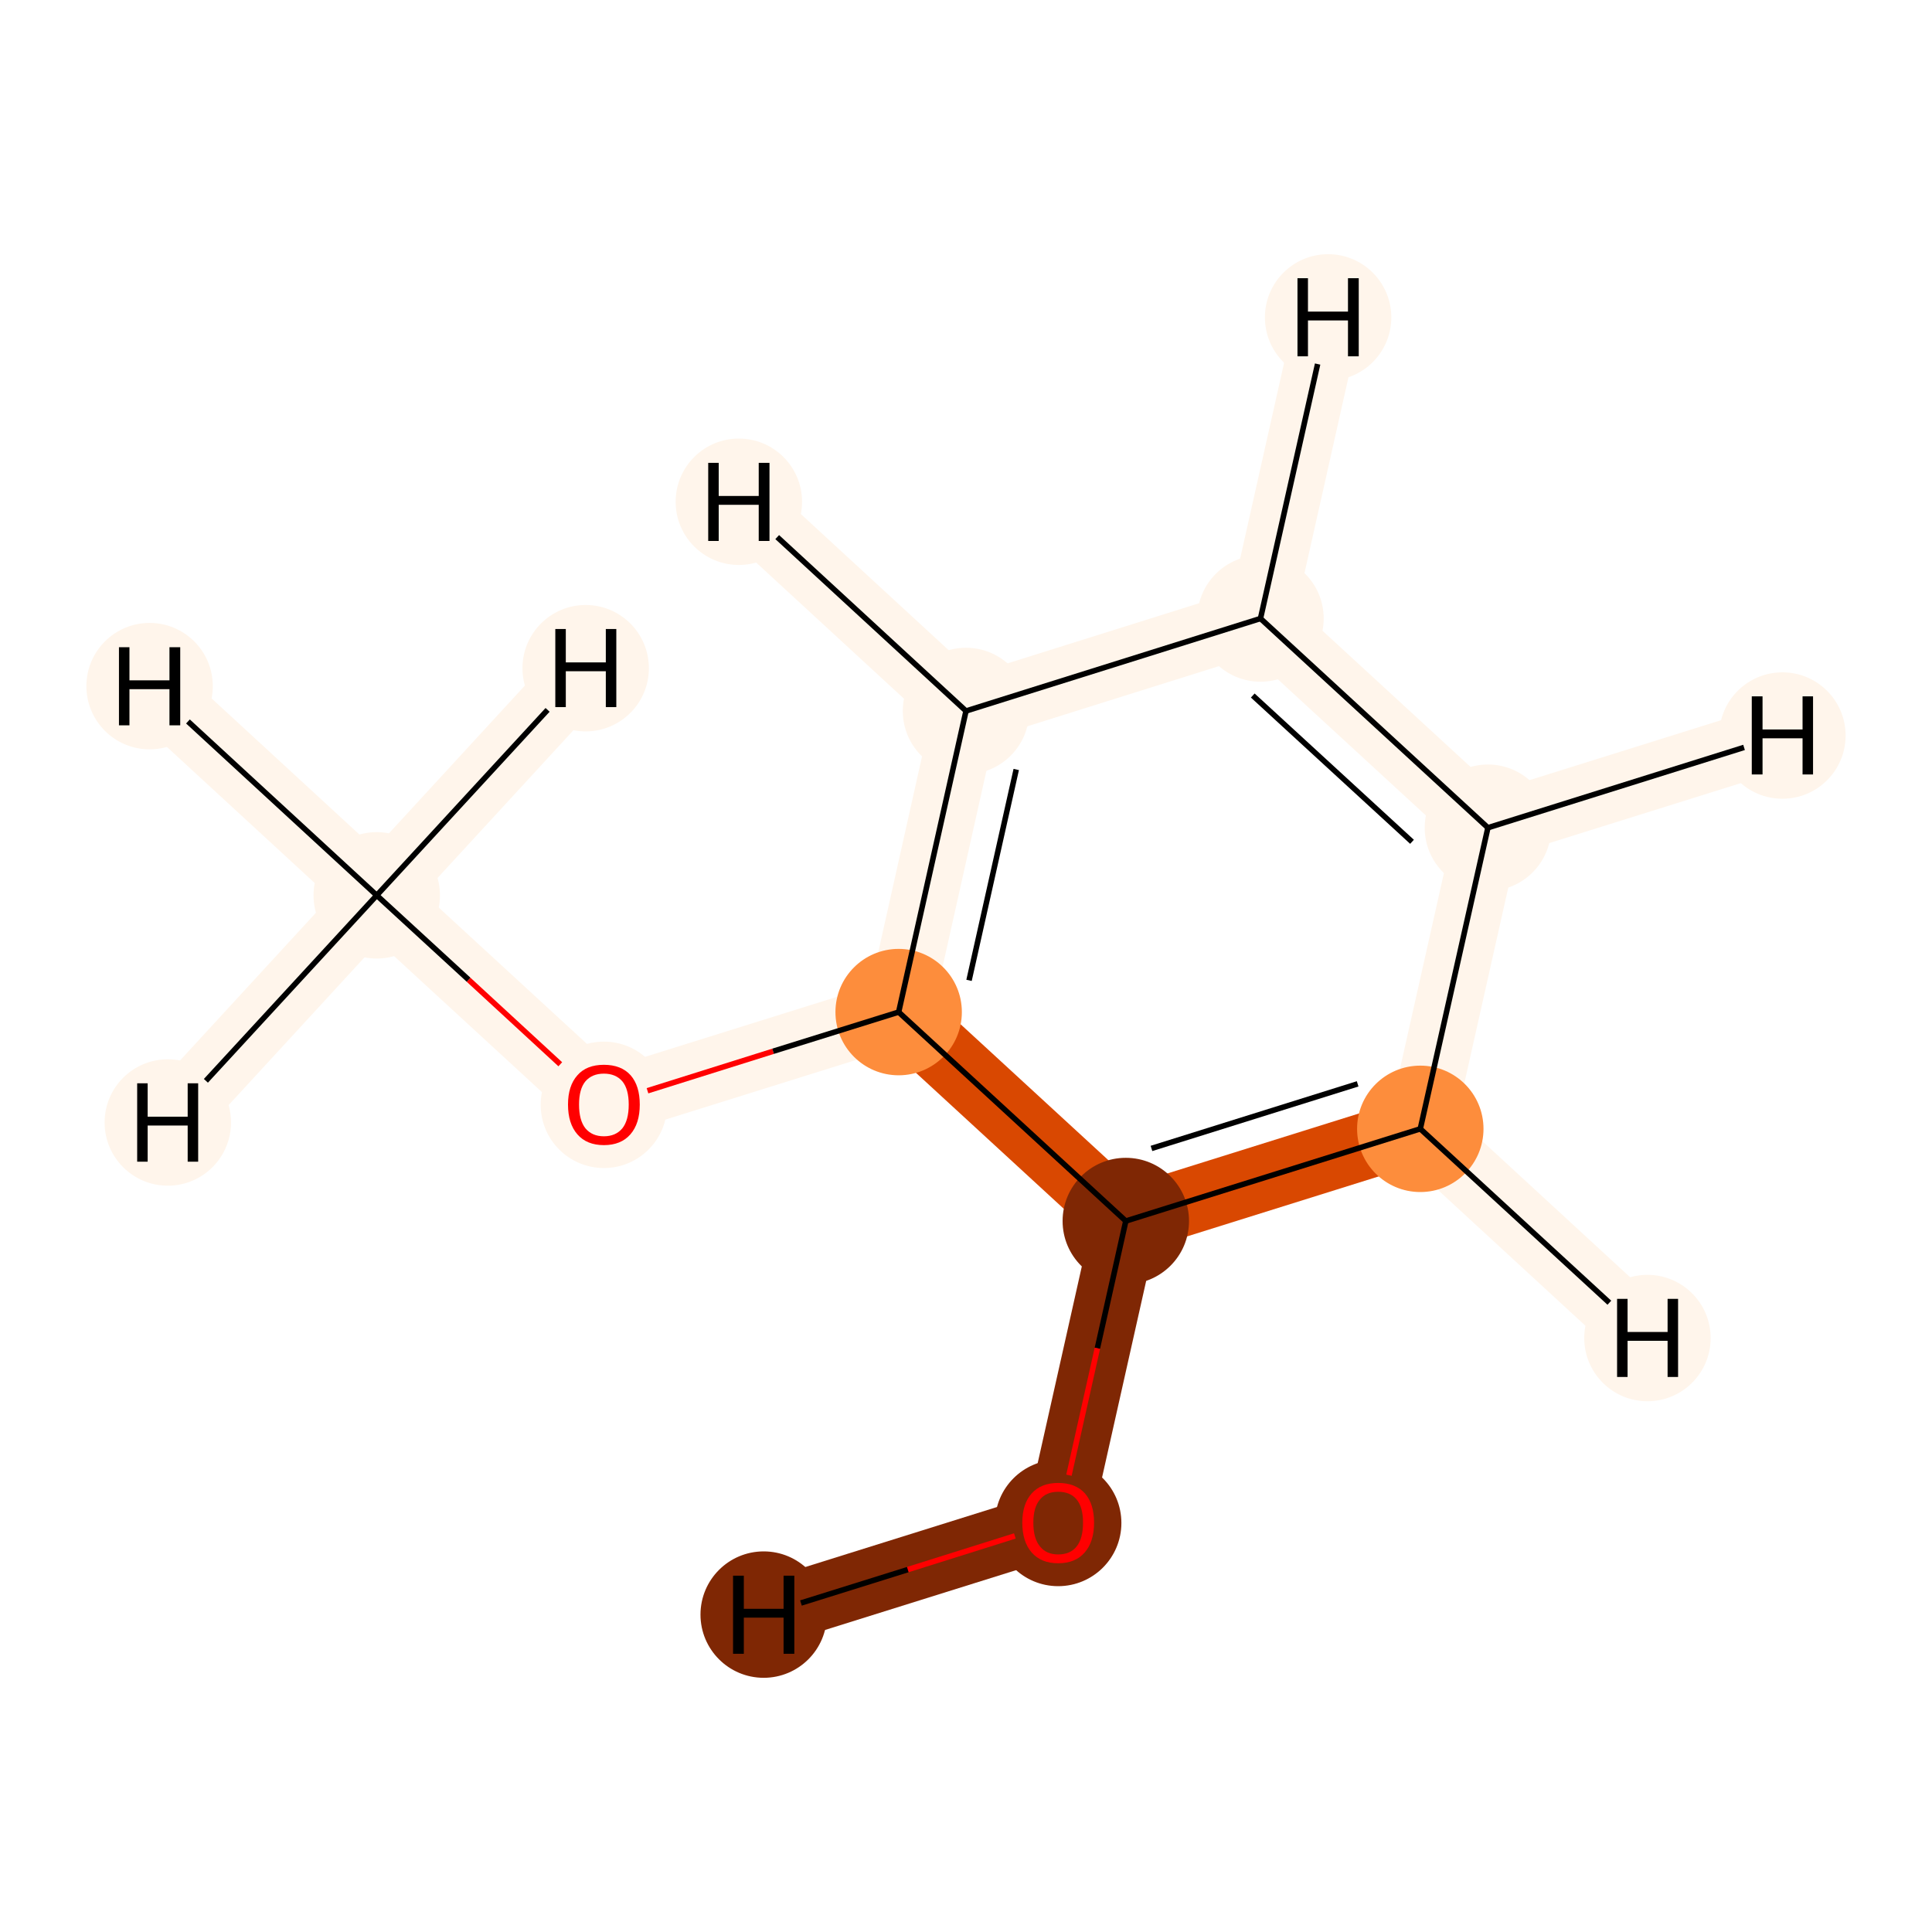 <?xml version='1.0' encoding='iso-8859-1'?>
<svg version='1.1' baseProfile='full'
              xmlns='http://www.w3.org/2000/svg'
                      xmlns:rdkit='http://www.rdkit.org/xml'
                      xmlns:xlink='http://www.w3.org/1999/xlink'
                  xml:space='preserve'
width='700px' height='700px' viewBox='0 0 700 700'>
<!-- END OF HEADER -->
<rect style='opacity:1.0;fill:#FFFFFF;stroke:none' width='700.0' height='700.0' x='0.0' y='0.0'> </rect>
<path d='M 136.5,324.4 L 218.8,400.1' style='fill:none;fill-rule:evenodd;stroke:#FFF5EB;stroke-width:23.9px;stroke-linecap:butt;stroke-linejoin:miter;stroke-opacity:1' />
<path d='M 136.5,324.4 L 54.2,248.6' style='fill:none;fill-rule:evenodd;stroke:#FFF5EB;stroke-width:23.9px;stroke-linecap:butt;stroke-linejoin:miter;stroke-opacity:1' />
<path d='M 136.5,324.4 L 60.8,406.7' style='fill:none;fill-rule:evenodd;stroke:#FFF5EB;stroke-width:23.9px;stroke-linecap:butt;stroke-linejoin:miter;stroke-opacity:1' />
<path d='M 136.5,324.4 L 212.2,242.1' style='fill:none;fill-rule:evenodd;stroke:#FFF5EB;stroke-width:23.9px;stroke-linecap:butt;stroke-linejoin:miter;stroke-opacity:1' />
<path d='M 218.8,400.1 L 325.6,366.7' style='fill:none;fill-rule:evenodd;stroke:#FFF5EB;stroke-width:23.9px;stroke-linecap:butt;stroke-linejoin:miter;stroke-opacity:1' />
<path d='M 325.6,366.7 L 350.0,257.6' style='fill:none;fill-rule:evenodd;stroke:#FFF5EB;stroke-width:23.9px;stroke-linecap:butt;stroke-linejoin:miter;stroke-opacity:1' />
<path d='M 325.6,366.7 L 407.9,442.4' style='fill:none;fill-rule:evenodd;stroke:#D94801;stroke-width:23.9px;stroke-linecap:butt;stroke-linejoin:miter;stroke-opacity:1' />
<path d='M 350.0,257.6 L 456.7,224.1' style='fill:none;fill-rule:evenodd;stroke:#FFF5EB;stroke-width:23.9px;stroke-linecap:butt;stroke-linejoin:miter;stroke-opacity:1' />
<path d='M 350.0,257.6 L 267.7,181.8' style='fill:none;fill-rule:evenodd;stroke:#FFF5EB;stroke-width:23.9px;stroke-linecap:butt;stroke-linejoin:miter;stroke-opacity:1' />
<path d='M 456.7,224.1 L 539.1,299.9' style='fill:none;fill-rule:evenodd;stroke:#FFF5EB;stroke-width:23.9px;stroke-linecap:butt;stroke-linejoin:miter;stroke-opacity:1' />
<path d='M 456.7,224.1 L 481.2,115.0' style='fill:none;fill-rule:evenodd;stroke:#FFF5EB;stroke-width:23.9px;stroke-linecap:butt;stroke-linejoin:miter;stroke-opacity:1' />
<path d='M 539.1,299.9 L 514.6,409.0' style='fill:none;fill-rule:evenodd;stroke:#FFF5EB;stroke-width:23.9px;stroke-linecap:butt;stroke-linejoin:miter;stroke-opacity:1' />
<path d='M 539.1,299.9 L 645.8,266.5' style='fill:none;fill-rule:evenodd;stroke:#FFF5EB;stroke-width:23.9px;stroke-linecap:butt;stroke-linejoin:miter;stroke-opacity:1' />
<path d='M 514.6,409.0 L 407.9,442.4' style='fill:none;fill-rule:evenodd;stroke:#D94801;stroke-width:23.9px;stroke-linecap:butt;stroke-linejoin:miter;stroke-opacity:1' />
<path d='M 514.6,409.0 L 596.9,484.8' style='fill:none;fill-rule:evenodd;stroke:#FFF5EB;stroke-width:23.9px;stroke-linecap:butt;stroke-linejoin:miter;stroke-opacity:1' />
<path d='M 407.9,442.4 L 383.4,551.6' style='fill:none;fill-rule:evenodd;stroke:#7F2704;stroke-width:23.9px;stroke-linecap:butt;stroke-linejoin:miter;stroke-opacity:1' />
<path d='M 383.4,551.6 L 276.7,585.0' style='fill:none;fill-rule:evenodd;stroke:#7F2704;stroke-width:23.9px;stroke-linecap:butt;stroke-linejoin:miter;stroke-opacity:1' />
<ellipse cx='136.5' cy='324.4' rx='22.4' ry='22.4'  style='fill:#FFF5EB;fill-rule:evenodd;stroke:#FFF5EB;stroke-width:1.0px;stroke-linecap:butt;stroke-linejoin:miter;stroke-opacity:1' />
<ellipse cx='218.8' cy='400.3' rx='22.4' ry='22.4'  style='fill:#FFF5EB;fill-rule:evenodd;stroke:#FFF5EB;stroke-width:1.0px;stroke-linecap:butt;stroke-linejoin:miter;stroke-opacity:1' />
<ellipse cx='325.6' cy='366.7' rx='22.4' ry='22.4'  style='fill:#FD8D3C;fill-rule:evenodd;stroke:#FD8D3C;stroke-width:1.0px;stroke-linecap:butt;stroke-linejoin:miter;stroke-opacity:1' />
<ellipse cx='350.0' cy='257.6' rx='22.4' ry='22.4'  style='fill:#FFF5EB;fill-rule:evenodd;stroke:#FFF5EB;stroke-width:1.0px;stroke-linecap:butt;stroke-linejoin:miter;stroke-opacity:1' />
<ellipse cx='456.7' cy='224.1' rx='22.4' ry='22.4'  style='fill:#FFF5EB;fill-rule:evenodd;stroke:#FFF5EB;stroke-width:1.0px;stroke-linecap:butt;stroke-linejoin:miter;stroke-opacity:1' />
<ellipse cx='539.1' cy='299.9' rx='22.4' ry='22.4'  style='fill:#FFF5EB;fill-rule:evenodd;stroke:#FFF5EB;stroke-width:1.0px;stroke-linecap:butt;stroke-linejoin:miter;stroke-opacity:1' />
<ellipse cx='514.6' cy='409.0' rx='22.4' ry='22.4'  style='fill:#FD8D3C;fill-rule:evenodd;stroke:#FD8D3C;stroke-width:1.0px;stroke-linecap:butt;stroke-linejoin:miter;stroke-opacity:1' />
<ellipse cx='407.9' cy='442.4' rx='22.4' ry='22.4'  style='fill:#7F2704;fill-rule:evenodd;stroke:#7F2704;stroke-width:1.0px;stroke-linecap:butt;stroke-linejoin:miter;stroke-opacity:1' />
<ellipse cx='383.4' cy='551.8' rx='22.4' ry='22.4'  style='fill:#7F2704;fill-rule:evenodd;stroke:#7F2704;stroke-width:1.0px;stroke-linecap:butt;stroke-linejoin:miter;stroke-opacity:1' />
<ellipse cx='54.2' cy='248.6' rx='22.4' ry='22.4'  style='fill:#FFF5EB;fill-rule:evenodd;stroke:#FFF5EB;stroke-width:1.0px;stroke-linecap:butt;stroke-linejoin:miter;stroke-opacity:1' />
<ellipse cx='60.8' cy='406.7' rx='22.4' ry='22.4'  style='fill:#FFF5EB;fill-rule:evenodd;stroke:#FFF5EB;stroke-width:1.0px;stroke-linecap:butt;stroke-linejoin:miter;stroke-opacity:1' />
<ellipse cx='212.2' cy='242.1' rx='22.4' ry='22.4'  style='fill:#FFF5EB;fill-rule:evenodd;stroke:#FFF5EB;stroke-width:1.0px;stroke-linecap:butt;stroke-linejoin:miter;stroke-opacity:1' />
<ellipse cx='267.7' cy='181.8' rx='22.4' ry='22.4'  style='fill:#FFF5EB;fill-rule:evenodd;stroke:#FFF5EB;stroke-width:1.0px;stroke-linecap:butt;stroke-linejoin:miter;stroke-opacity:1' />
<ellipse cx='481.2' cy='115.0' rx='22.4' ry='22.4'  style='fill:#FFF5EB;fill-rule:evenodd;stroke:#FFF5EB;stroke-width:1.0px;stroke-linecap:butt;stroke-linejoin:miter;stroke-opacity:1' />
<ellipse cx='645.8' cy='266.5' rx='22.4' ry='22.4'  style='fill:#FFF5EB;fill-rule:evenodd;stroke:#FFF5EB;stroke-width:1.0px;stroke-linecap:butt;stroke-linejoin:miter;stroke-opacity:1' />
<ellipse cx='596.9' cy='484.8' rx='22.4' ry='22.4'  style='fill:#FFF5EB;fill-rule:evenodd;stroke:#FFF5EB;stroke-width:1.0px;stroke-linecap:butt;stroke-linejoin:miter;stroke-opacity:1' />
<ellipse cx='276.7' cy='585.0' rx='22.4' ry='22.4'  style='fill:#7F2704;fill-rule:evenodd;stroke:#7F2704;stroke-width:1.0px;stroke-linecap:butt;stroke-linejoin:miter;stroke-opacity:1' />
<path class='bond-0 atom-0 atom-1' d='M 136.5,324.4 L 169.8,355.0' style='fill:none;fill-rule:evenodd;stroke:#000000;stroke-width:2.0px;stroke-linecap:butt;stroke-linejoin:miter;stroke-opacity:1' />
<path class='bond-0 atom-0 atom-1' d='M 169.8,355.0 L 203.0,385.6' style='fill:none;fill-rule:evenodd;stroke:#FF0000;stroke-width:2.0px;stroke-linecap:butt;stroke-linejoin:miter;stroke-opacity:1' />
<path class='bond-9 atom-0 atom-9' d='M 136.5,324.4 L 68.1,261.4' style='fill:none;fill-rule:evenodd;stroke:#000000;stroke-width:2.0px;stroke-linecap:butt;stroke-linejoin:miter;stroke-opacity:1' />
<path class='bond-10 atom-0 atom-10' d='M 136.5,324.4 L 74.6,391.6' style='fill:none;fill-rule:evenodd;stroke:#000000;stroke-width:2.0px;stroke-linecap:butt;stroke-linejoin:miter;stroke-opacity:1' />
<path class='bond-11 atom-0 atom-11' d='M 136.5,324.4 L 198.4,257.2' style='fill:none;fill-rule:evenodd;stroke:#000000;stroke-width:2.0px;stroke-linecap:butt;stroke-linejoin:miter;stroke-opacity:1' />
<path class='bond-1 atom-1 atom-2' d='M 234.6,395.2 L 280.1,380.9' style='fill:none;fill-rule:evenodd;stroke:#FF0000;stroke-width:2.0px;stroke-linecap:butt;stroke-linejoin:miter;stroke-opacity:1' />
<path class='bond-1 atom-1 atom-2' d='M 280.1,380.9 L 325.6,366.7' style='fill:none;fill-rule:evenodd;stroke:#000000;stroke-width:2.0px;stroke-linecap:butt;stroke-linejoin:miter;stroke-opacity:1' />
<path class='bond-2 atom-2 atom-3' d='M 325.6,366.7 L 350.0,257.6' style='fill:none;fill-rule:evenodd;stroke:#000000;stroke-width:2.0px;stroke-linecap:butt;stroke-linejoin:miter;stroke-opacity:1' />
<path class='bond-2 atom-2 atom-3' d='M 351.1,355.2 L 368.2,278.8' style='fill:none;fill-rule:evenodd;stroke:#000000;stroke-width:2.0px;stroke-linecap:butt;stroke-linejoin:miter;stroke-opacity:1' />
<path class='bond-8 atom-7 atom-2' d='M 407.9,442.4 L 325.6,366.7' style='fill:none;fill-rule:evenodd;stroke:#000000;stroke-width:2.0px;stroke-linecap:butt;stroke-linejoin:miter;stroke-opacity:1' />
<path class='bond-3 atom-3 atom-4' d='M 350.0,257.6 L 456.7,224.1' style='fill:none;fill-rule:evenodd;stroke:#000000;stroke-width:2.0px;stroke-linecap:butt;stroke-linejoin:miter;stroke-opacity:1' />
<path class='bond-12 atom-3 atom-12' d='M 350.0,257.6 L 281.6,194.6' style='fill:none;fill-rule:evenodd;stroke:#000000;stroke-width:2.0px;stroke-linecap:butt;stroke-linejoin:miter;stroke-opacity:1' />
<path class='bond-4 atom-4 atom-5' d='M 456.7,224.1 L 539.1,299.9' style='fill:none;fill-rule:evenodd;stroke:#000000;stroke-width:2.0px;stroke-linecap:butt;stroke-linejoin:miter;stroke-opacity:1' />
<path class='bond-4 atom-4 atom-5' d='M 453.9,252.0 L 511.6,305.0' style='fill:none;fill-rule:evenodd;stroke:#000000;stroke-width:2.0px;stroke-linecap:butt;stroke-linejoin:miter;stroke-opacity:1' />
<path class='bond-13 atom-4 atom-13' d='M 456.7,224.1 L 477.4,131.9' style='fill:none;fill-rule:evenodd;stroke:#000000;stroke-width:2.0px;stroke-linecap:butt;stroke-linejoin:miter;stroke-opacity:1' />
<path class='bond-5 atom-5 atom-6' d='M 539.1,299.9 L 514.6,409.0' style='fill:none;fill-rule:evenodd;stroke:#000000;stroke-width:2.0px;stroke-linecap:butt;stroke-linejoin:miter;stroke-opacity:1' />
<path class='bond-14 atom-5 atom-14' d='M 539.1,299.9 L 631.9,270.8' style='fill:none;fill-rule:evenodd;stroke:#000000;stroke-width:2.0px;stroke-linecap:butt;stroke-linejoin:miter;stroke-opacity:1' />
<path class='bond-6 atom-6 atom-7' d='M 514.6,409.0 L 407.9,442.4' style='fill:none;fill-rule:evenodd;stroke:#000000;stroke-width:2.0px;stroke-linecap:butt;stroke-linejoin:miter;stroke-opacity:1' />
<path class='bond-6 atom-6 atom-7' d='M 491.9,392.7 L 417.2,416.1' style='fill:none;fill-rule:evenodd;stroke:#000000;stroke-width:2.0px;stroke-linecap:butt;stroke-linejoin:miter;stroke-opacity:1' />
<path class='bond-15 atom-6 atom-15' d='M 514.6,409.0 L 583.1,472.0' style='fill:none;fill-rule:evenodd;stroke:#000000;stroke-width:2.0px;stroke-linecap:butt;stroke-linejoin:miter;stroke-opacity:1' />
<path class='bond-7 atom-7 atom-8' d='M 407.9,442.4 L 397.6,488.5' style='fill:none;fill-rule:evenodd;stroke:#000000;stroke-width:2.0px;stroke-linecap:butt;stroke-linejoin:miter;stroke-opacity:1' />
<path class='bond-7 atom-7 atom-8' d='M 397.6,488.5 L 387.3,534.5' style='fill:none;fill-rule:evenodd;stroke:#FF0000;stroke-width:2.0px;stroke-linecap:butt;stroke-linejoin:miter;stroke-opacity:1' />
<path class='bond-16 atom-8 atom-16' d='M 367.7,556.5 L 328.9,568.7' style='fill:none;fill-rule:evenodd;stroke:#FF0000;stroke-width:2.0px;stroke-linecap:butt;stroke-linejoin:miter;stroke-opacity:1' />
<path class='bond-16 atom-8 atom-16' d='M 328.9,568.7 L 290.2,580.8' style='fill:none;fill-rule:evenodd;stroke:#000000;stroke-width:2.0px;stroke-linecap:butt;stroke-linejoin:miter;stroke-opacity:1' />
<path  class='atom-1' d='M 205.8 400.2
Q 205.8 393.4, 209.2 389.6
Q 212.5 385.8, 218.8 385.8
Q 225.1 385.8, 228.5 389.6
Q 231.8 393.4, 231.8 400.2
Q 231.8 407.1, 228.4 411.0
Q 225.0 414.9, 218.8 414.9
Q 212.6 414.9, 209.2 411.0
Q 205.8 407.1, 205.8 400.2
M 218.8 411.7
Q 223.1 411.7, 225.5 408.8
Q 227.8 405.9, 227.8 400.2
Q 227.8 394.6, 225.5 391.8
Q 223.1 389.0, 218.8 389.0
Q 214.5 389.0, 212.1 391.8
Q 209.8 394.6, 209.8 400.2
Q 209.8 405.9, 212.1 408.8
Q 214.5 411.7, 218.8 411.7
' fill='#FF0000'/>
<path  class='atom-8' d='M 370.4 551.7
Q 370.4 544.9, 373.8 541.1
Q 377.2 537.3, 383.4 537.3
Q 389.7 537.3, 393.1 541.1
Q 396.4 544.9, 396.4 551.7
Q 396.4 558.6, 393.0 562.5
Q 389.6 566.4, 383.4 566.4
Q 377.2 566.4, 373.8 562.5
Q 370.4 558.6, 370.4 551.7
M 383.4 563.2
Q 387.8 563.2, 390.1 560.3
Q 392.4 557.4, 392.4 551.7
Q 392.4 546.1, 390.1 543.3
Q 387.8 540.5, 383.4 540.5
Q 379.1 540.5, 376.8 543.3
Q 374.4 546.1, 374.4 551.7
Q 374.4 557.4, 376.8 560.3
Q 379.1 563.2, 383.4 563.2
' fill='#FF0000'/>
<path  class='atom-9' d='M 43.1 234.5
L 46.9 234.5
L 46.9 246.5
L 61.4 246.5
L 61.4 234.5
L 65.3 234.5
L 65.3 262.8
L 61.4 262.8
L 61.4 249.7
L 46.9 249.7
L 46.9 262.8
L 43.1 262.8
L 43.1 234.5
' fill='#000000'/>
<path  class='atom-10' d='M 49.7 392.5
L 53.5 392.5
L 53.5 404.6
L 68.0 404.6
L 68.0 392.5
L 71.8 392.5
L 71.8 420.9
L 68.0 420.9
L 68.0 407.8
L 53.5 407.8
L 53.5 420.9
L 49.7 420.9
L 49.7 392.5
' fill='#000000'/>
<path  class='atom-11' d='M 201.2 227.9
L 205.0 227.9
L 205.0 240.0
L 219.5 240.0
L 219.5 227.9
L 223.3 227.9
L 223.3 256.2
L 219.5 256.2
L 219.5 243.2
L 205.0 243.2
L 205.0 256.2
L 201.2 256.2
L 201.2 227.9
' fill='#000000'/>
<path  class='atom-12' d='M 256.6 167.7
L 260.4 167.7
L 260.4 179.7
L 274.9 179.7
L 274.9 167.7
L 278.8 167.7
L 278.8 196.0
L 274.9 196.0
L 274.9 182.9
L 260.4 182.9
L 260.4 196.0
L 256.6 196.0
L 256.6 167.7
' fill='#000000'/>
<path  class='atom-13' d='M 470.1 100.8
L 473.9 100.8
L 473.9 112.9
L 488.4 112.9
L 488.4 100.8
L 492.3 100.8
L 492.3 129.1
L 488.4 129.1
L 488.4 116.1
L 473.9 116.1
L 473.9 129.1
L 470.1 129.1
L 470.1 100.8
' fill='#000000'/>
<path  class='atom-14' d='M 634.7 252.3
L 638.6 252.3
L 638.6 264.3
L 653.1 264.3
L 653.1 252.3
L 656.9 252.3
L 656.9 280.6
L 653.1 280.6
L 653.1 267.5
L 638.6 267.5
L 638.6 280.6
L 634.7 280.6
L 634.7 252.3
' fill='#000000'/>
<path  class='atom-15' d='M 585.9 470.6
L 589.7 470.6
L 589.7 482.6
L 604.2 482.6
L 604.2 470.6
L 608.0 470.6
L 608.0 498.9
L 604.2 498.9
L 604.2 485.8
L 589.7 485.8
L 589.7 498.9
L 585.9 498.9
L 585.9 470.6
' fill='#000000'/>
<path  class='atom-16' d='M 265.6 570.9
L 269.5 570.9
L 269.5 582.9
L 283.9 582.9
L 283.9 570.9
L 287.8 570.9
L 287.8 599.2
L 283.9 599.2
L 283.9 586.1
L 269.5 586.1
L 269.5 599.2
L 265.6 599.2
L 265.6 570.9
' fill='#000000'/>
</svg>
